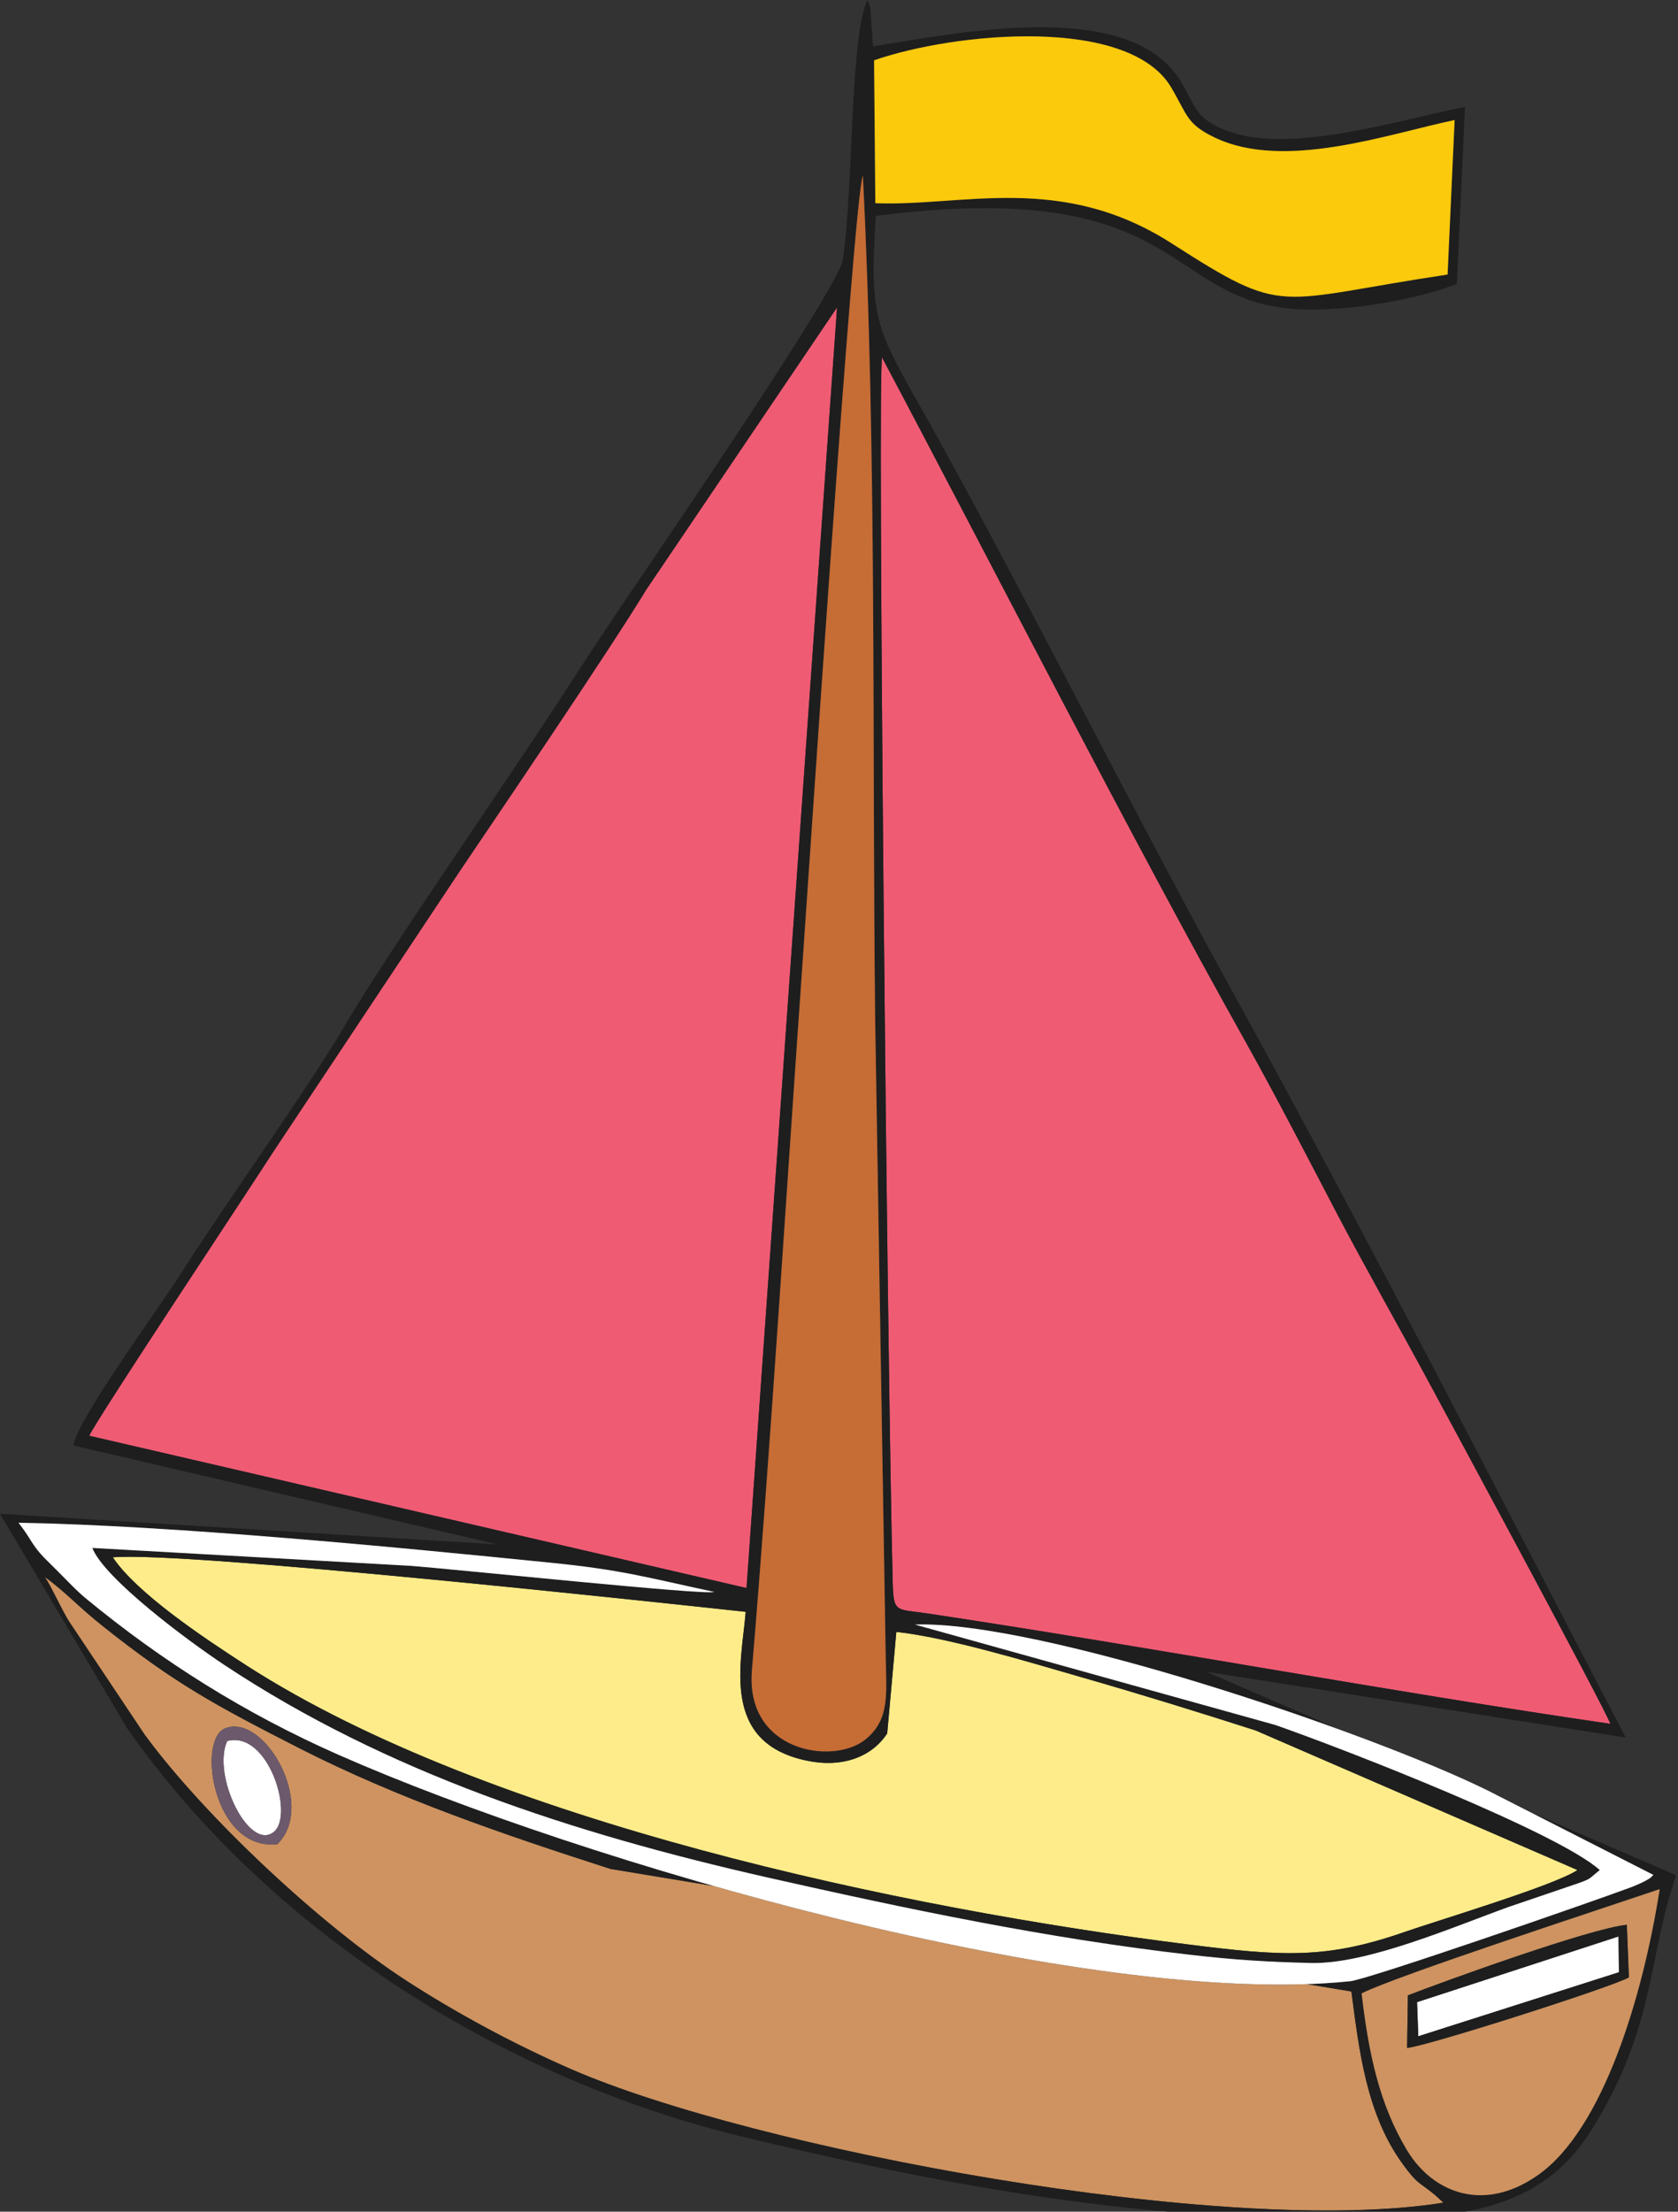 <?xml version="1.0" encoding="utf-8"?>
<!-- Generator: Adobe Illustrator 15.0.0, SVG Export Plug-In  -->
<!DOCTYPE svg PUBLIC "-//W3C//DTD SVG 1.1//EN" "http://www.w3.org/Graphics/SVG/1.1/DTD/svg11.dtd">
<svg version="1.1"
	 xmlns="http://www.w3.org/2000/svg" xmlns:xlink="http://www.w3.org/1999/xlink" xmlns:a="http://ns.adobe.com/AdobeSVGViewerExtensions/3.0/"
	 x="0px" y="0px" width="347px" height="457px" viewBox="0 0 347 457" enable-background="new 0 0 347 457" xml:space="preserve">
<rect x="0" y="0" width="347" height="457" fill="#333333" stroke="none"/>
<defs>
</defs>
<path fill-rule="evenodd" clip-rule="evenodd" fill="#F05B74" d="M333.016,356.202c-0.829-2.687-35.408-66.674-37.608-70.731
	c-6.115-11.317-12.917-23.263-18.861-34.58c-6.344-12.117-12.346-23.777-18.89-35.495c-24.034-42.839-51.954-97.681-75.245-141.521
	c-1,2.486,1.086,210.423,2.2,253.148c0.172,6.401,0.657,5.373,7.431,6.401C238.738,340.455,286.12,349.344,333.016,356.202
	L333.016,356.202z"/>
<path fill-rule="evenodd" clip-rule="evenodd" fill="#F05B74" d="M173.095,63.53l-39.466,58.329
	c-7.23,11.946-30.606,46.383-38.58,58.186l-38.637,58.1c-3.172,5.029-36.837,55.699-37.951,58.528l135.916,31.465L173.095,63.53z"/>
<path fill-rule="evenodd" clip-rule="evenodd" fill="#CE9360" d="M57.355,381.065c-13.231,1.486-16.689-21.548-10.831-23.92
	C54.669,353.858,65.557,373.035,57.355,381.065L57.355,381.065z M9.259,325.823c1.486,2.258,3.201,6.201,4.916,9.06l15.775,23.605
	c12.46,16.947,36.522,39.41,54.04,50.756c10.06,6.516,21.948,13.003,34.065,18.29c37.751,16.461,135.487,34.837,180.439,27.606
	l-1.686-1.543c-3.544-2.943-3.544-2.058-6.744-6.459c-7.517-10.288-9.031-23.605-10.603-35.637l-153.205-25.321
	c-22.319-7.173-43.896-14.575-64.014-24.777c-17.833-9.088-26.091-13.546-41.066-25.463C16.29,332.054,13.717,329.109,9.259,325.823
	L9.259,325.823z"/>
<path fill-rule="evenodd" clip-rule="evenodd" fill="#FDEC89" d="M23.319,321.794c5.001,7.401,18.461,16.433,27.835,22.462
	c50.097,32.151,135.515,50.127,194.557,57.529c19.261,2.429,28.377,3.086,44.495-2.486c7.201-2.516,31.264-9.688,36.008-12.89
	l-66.528-28.835c-11.946-3.83-23.577-7.431-36.322-11.089c-10.631-3.058-27.121-8.088-38.009-9.288l-1.886,20.977
	c-3.287,5.03-9.545,7.174-16.775,5.602c-17.833-3.801-13.317-20.319-12.488-30.722C138.23,331.339,38.065,320.45,23.319,321.794
	L23.319,321.794z"/>
<path fill-rule="evenodd" clip-rule="evenodd" fill="#1E1E1E" d="M281.576,411.901c7.002-3.572,50.697-17.833,61.643-21.548
	c-3.486,22.177-11.688,49.555-25.12,59.043c-11.202,7.916-21.805,3.772-27.148-5.115
	C285.292,434.879,283.034,424.477,281.576,411.901L281.576,411.901z M178.439,36.295c2.887,57.243,1.887,117.143,2.544,174.671
	l2.172,131.033c0.114,8.002,0.972,13.374-4.344,17.547c-6.659,5.201-24.72,2.4-23.32-14.375
	c3.916-46.783,7.03-97.481,10.345-144.378C167.094,183.074,176.553,40.467,178.439,36.295L178.439,36.295z M9.259,325.823
	c4.458,3.286,7.03,6.23,11.917,10.117c14.975,11.917,23.233,16.375,41.066,25.463c20.119,10.202,41.695,17.604,64.014,24.777
	l153.205,25.321c1.571,12.031,3.086,25.349,10.603,35.637c3.2,4.401,3.2,3.516,6.744,6.459l1.686,1.543
	c-44.952,7.23-142.688-11.146-180.439-27.606c-12.117-5.287-24.005-11.774-34.065-18.29c-17.518-11.346-41.58-33.809-54.04-50.756
	l-15.775-23.605C12.46,332.024,10.745,328.081,9.259,325.823L9.259,325.823z M23.319,321.794
	c14.746-1.344,114.911,9.545,130.886,11.26c-0.829,10.402-5.344,26.921,12.488,30.722c7.23,1.572,13.488-0.571,16.775-5.602
	l1.886-20.977c10.888,1.2,27.378,6.23,38.009,9.288c12.745,3.658,24.376,7.259,36.322,11.089l66.528,28.835
	c-4.744,3.201-28.807,10.374-36.008,12.89c-16.118,5.572-25.234,4.915-44.495,2.486c-59.042-7.402-144.46-25.378-194.557-57.529
	C41.781,338.227,28.321,329.195,23.319,321.794L23.319,321.794z M3.83,314.649c31.436,0.543,77.217,4.943,110.053,8.259
	c14.66,1.458,19.833,3.029,33.779,6.03c-1.458,0.771-54.526-4.802-62.985-5.401l-65.586-3.687
	c2.458,6.344,19.89,19.29,27.292,24.177c33.521,22.206,71.873,34.752,112.367,43.926c28.635,6.458,57.755,12.603,87.706,16.004
	c8.658,1,15.832,1.457,24.719,1.657c11.574,0.257,29.436-7.487,40.866-11.603l14.289-4.858c2.715-0.972,2.144-0.829,4.487-2.744
	c-8.488-7.688-52.04-24.72-67.101-29.979l-74.531-20.748c25.606-0.886,93.906,22.148,118.541,34.323l34.179,17.404
	c-0.715,0.686-0.172,0.399-1.801,1.314c-0.515,0.285-2.286,1.058-2.857,1.257c-9.088,3.373-54.354,19.034-58.041,19.405
	c-54.698,5.658-158.635-24.521-209.132-46.755c-19.376-8.545-36.465-19.29-52.326-32.351c-2.258-1.857-4.772-4.658-7.145-6.944
	C6.287,319.193,7.03,318.765,3.83,314.649L3.83,314.649z M154.377,328.138L18.461,296.673c1.114-2.829,34.779-53.499,37.951-58.528
	l38.637-58.1c7.974-11.803,31.35-46.24,38.58-58.186l39.466-58.329L154.377,328.138z M276.546,250.891
	c5.944,11.317,12.746,23.263,18.861,34.58c2.2,4.058,36.779,68.045,37.608,70.731c-46.896-6.858-94.278-15.747-140.974-22.777
	c-6.773-1.028-7.259,0-7.431-6.401c-1.114-42.725-3.2-250.662-2.2-253.148c23.291,43.839,51.211,98.682,75.245,141.521
	C264.201,227.113,270.203,238.773,276.546,250.891L276.546,250.891z M180.754,12.46c16.86-5.83,52.726-9.202,61.471,5.659
	c3.343,5.687,3.144,7.487,8.888,10.259c14.432,7.002,36.064-0.743,49.696-3.572l-1.458,31.922
	c-36.036,5.401-33.207,8.859-57.041-6.43c-22.919-14.689-43.295-7.573-61.299-8.316L180.754,12.46z M181.125,44.611
	c65.414-8.374,59.013,18.805,88.991,19.348c10.088,0.171,22.891-2.115,31.149-5.287l1.687-36.609
	c-15.175,3.115-37.408,10.146-50.126,4.602c-6.001-2.601-5.486-4.858-8.916-10.26c-10.859-17.09-46.981-9.345-63.386-6.83
	l-0.543-8.002L179.411,0c-3.687,7.345-2.857,38.209-5.115,53.699c-0.857,5.858-41.18,64.673-45.238,70.674
	c-3.887,5.802-7.659,11.46-11.603,17.576c-12.46,19.291-36.608,53.756-46.096,69.875c-8.287,14.032-24.119,35.895-34.093,51.555
	c-3.858,6.059-21.491,30.294-22.091,35.295l87.791,20.462L0,312.791l26.234,44.24c28.921,41.41,77.246,72.446,127.285,84.478
	c41.695,10.031,78.817,16.89,123.712,17.147c24.52,0.143,41.467-1.857,51.812-18.434c13.46-21.548,11.574-35.323,17.575-52.728
	l-97.192-42.067l86.762,13.604c-26.177-50.155-53.497-103.654-80.875-153.323c-20.89-37.895-40.752-77.848-61.327-115.114
	C181.612,68.16,179.554,68.188,181.125,44.611L181.125,44.611z"/>
<path fill-rule="evenodd" clip-rule="evenodd" fill="#C66C35" d="M178.439,36.295c-1.886,4.172-11.345,146.779-12.603,164.498
	c-3.315,46.897-6.43,97.595-10.345,144.378c-1.4,16.775,16.661,19.576,23.32,14.375c5.315-4.173,4.458-9.545,4.344-17.547
	l-2.172-131.033C180.326,153.438,181.326,93.538,178.439,36.295L178.439,36.295z"/>
<path fill-rule="evenodd" clip-rule="evenodd" fill="#FBCA0D" d="M180.754,12.46l0.257,29.521
	c18.004,0.743,38.38-6.373,61.299,8.316c23.834,15.29,21.005,11.832,57.041,6.43l1.458-31.922
	c-13.632,2.83-35.265,10.574-49.696,3.572c-5.744-2.772-5.545-4.572-8.888-10.259C233.48,3.258,197.615,6.63,180.754,12.46
	L180.754,12.46z"/>
<path fill-rule="evenodd" clip-rule="evenodd" fill="#FFFFFF" d="M3.83,314.649c3.201,4.115,2.458,4.544,6.773,8.688
	c2.372,2.286,4.887,5.087,7.145,6.944c15.86,13.061,32.95,23.806,52.326,32.351c50.497,22.234,154.434,52.413,209.132,46.755
	c3.687-0.371,48.953-16.032,58.041-19.405c0.571-0.199,2.343-0.972,2.857-1.257c1.629-0.915,1.086-0.629,1.801-1.314l-34.179-17.404
	c-24.635-12.175-92.935-35.209-118.541-34.323l74.531,20.748c15.061,5.259,58.612,22.291,67.101,29.979
	c-2.344,1.915-1.772,1.772-4.487,2.744l-14.289,4.858c-11.431,4.115-29.292,11.859-40.866,11.603
	c-8.887-0.2-16.061-0.657-24.719-1.657c-29.95-3.401-59.07-9.546-87.706-16.004c-40.495-9.174-78.846-21.72-112.367-43.926
	c-7.402-4.887-24.834-17.833-27.292-24.177l65.586,3.687c8.459,0.6,61.528,6.173,62.985,5.401
	c-13.946-3.001-19.119-4.572-33.779-6.03C81.046,319.593,35.265,315.192,3.83,314.649L3.83,314.649z"/>
<path fill-rule="evenodd" clip-rule="evenodd" fill="#CE9360" d="M291.15,412.302c7.544-2.915,37.551-13.804,45.267-14.575
	l0.429,10.86c-3.572,2.028-41.809,14.231-45.867,14.574L291.15,412.302z M281.576,411.901c1.458,12.575,3.716,22.978,9.374,32.38
	c5.344,8.888,15.946,13.031,27.148,5.115c13.432-9.488,21.634-36.866,25.12-59.043C332.273,394.068,288.578,408.329,281.576,411.901
	L281.576,411.901z"/>
<polygon fill-rule="evenodd" clip-rule="evenodd" fill="#FFFFFF" points="293.036,413.702 293.292,420.761 334.788,407.529 
	334.702,400.127 "/>
<path fill-rule="evenodd" clip-rule="evenodd" fill="#1E1E1E" d="M334.702,400.127l0.086,7.402l-41.495,13.231l-0.257-7.059
	L334.702,400.127z M291.15,412.302l-0.172,10.859c4.059-0.343,42.295-12.546,45.867-14.574l-0.429-10.86
	C328.701,398.498,298.694,409.387,291.15,412.302L291.15,412.302z"/>
<path fill-rule="evenodd" clip-rule="evenodd" fill="#FFFFFF" d="M46.982,359.746c-3.229,7.116,4.544,22.948,9.659,18.775
	C60.899,375.035,55.469,357.488,46.982,359.746L46.982,359.746z"/>
<path fill-rule="evenodd" clip-rule="evenodd" fill="#6C596C" d="M46.982,359.746c8.487-2.258,13.917,15.289,9.659,18.775
	C51.526,382.694,43.752,366.862,46.982,359.746L46.982,359.746z M57.355,381.065c8.202-8.03-2.686-27.207-10.831-23.92
	C40.666,359.518,44.124,382.552,57.355,381.065L57.355,381.065z"/>
</svg>
